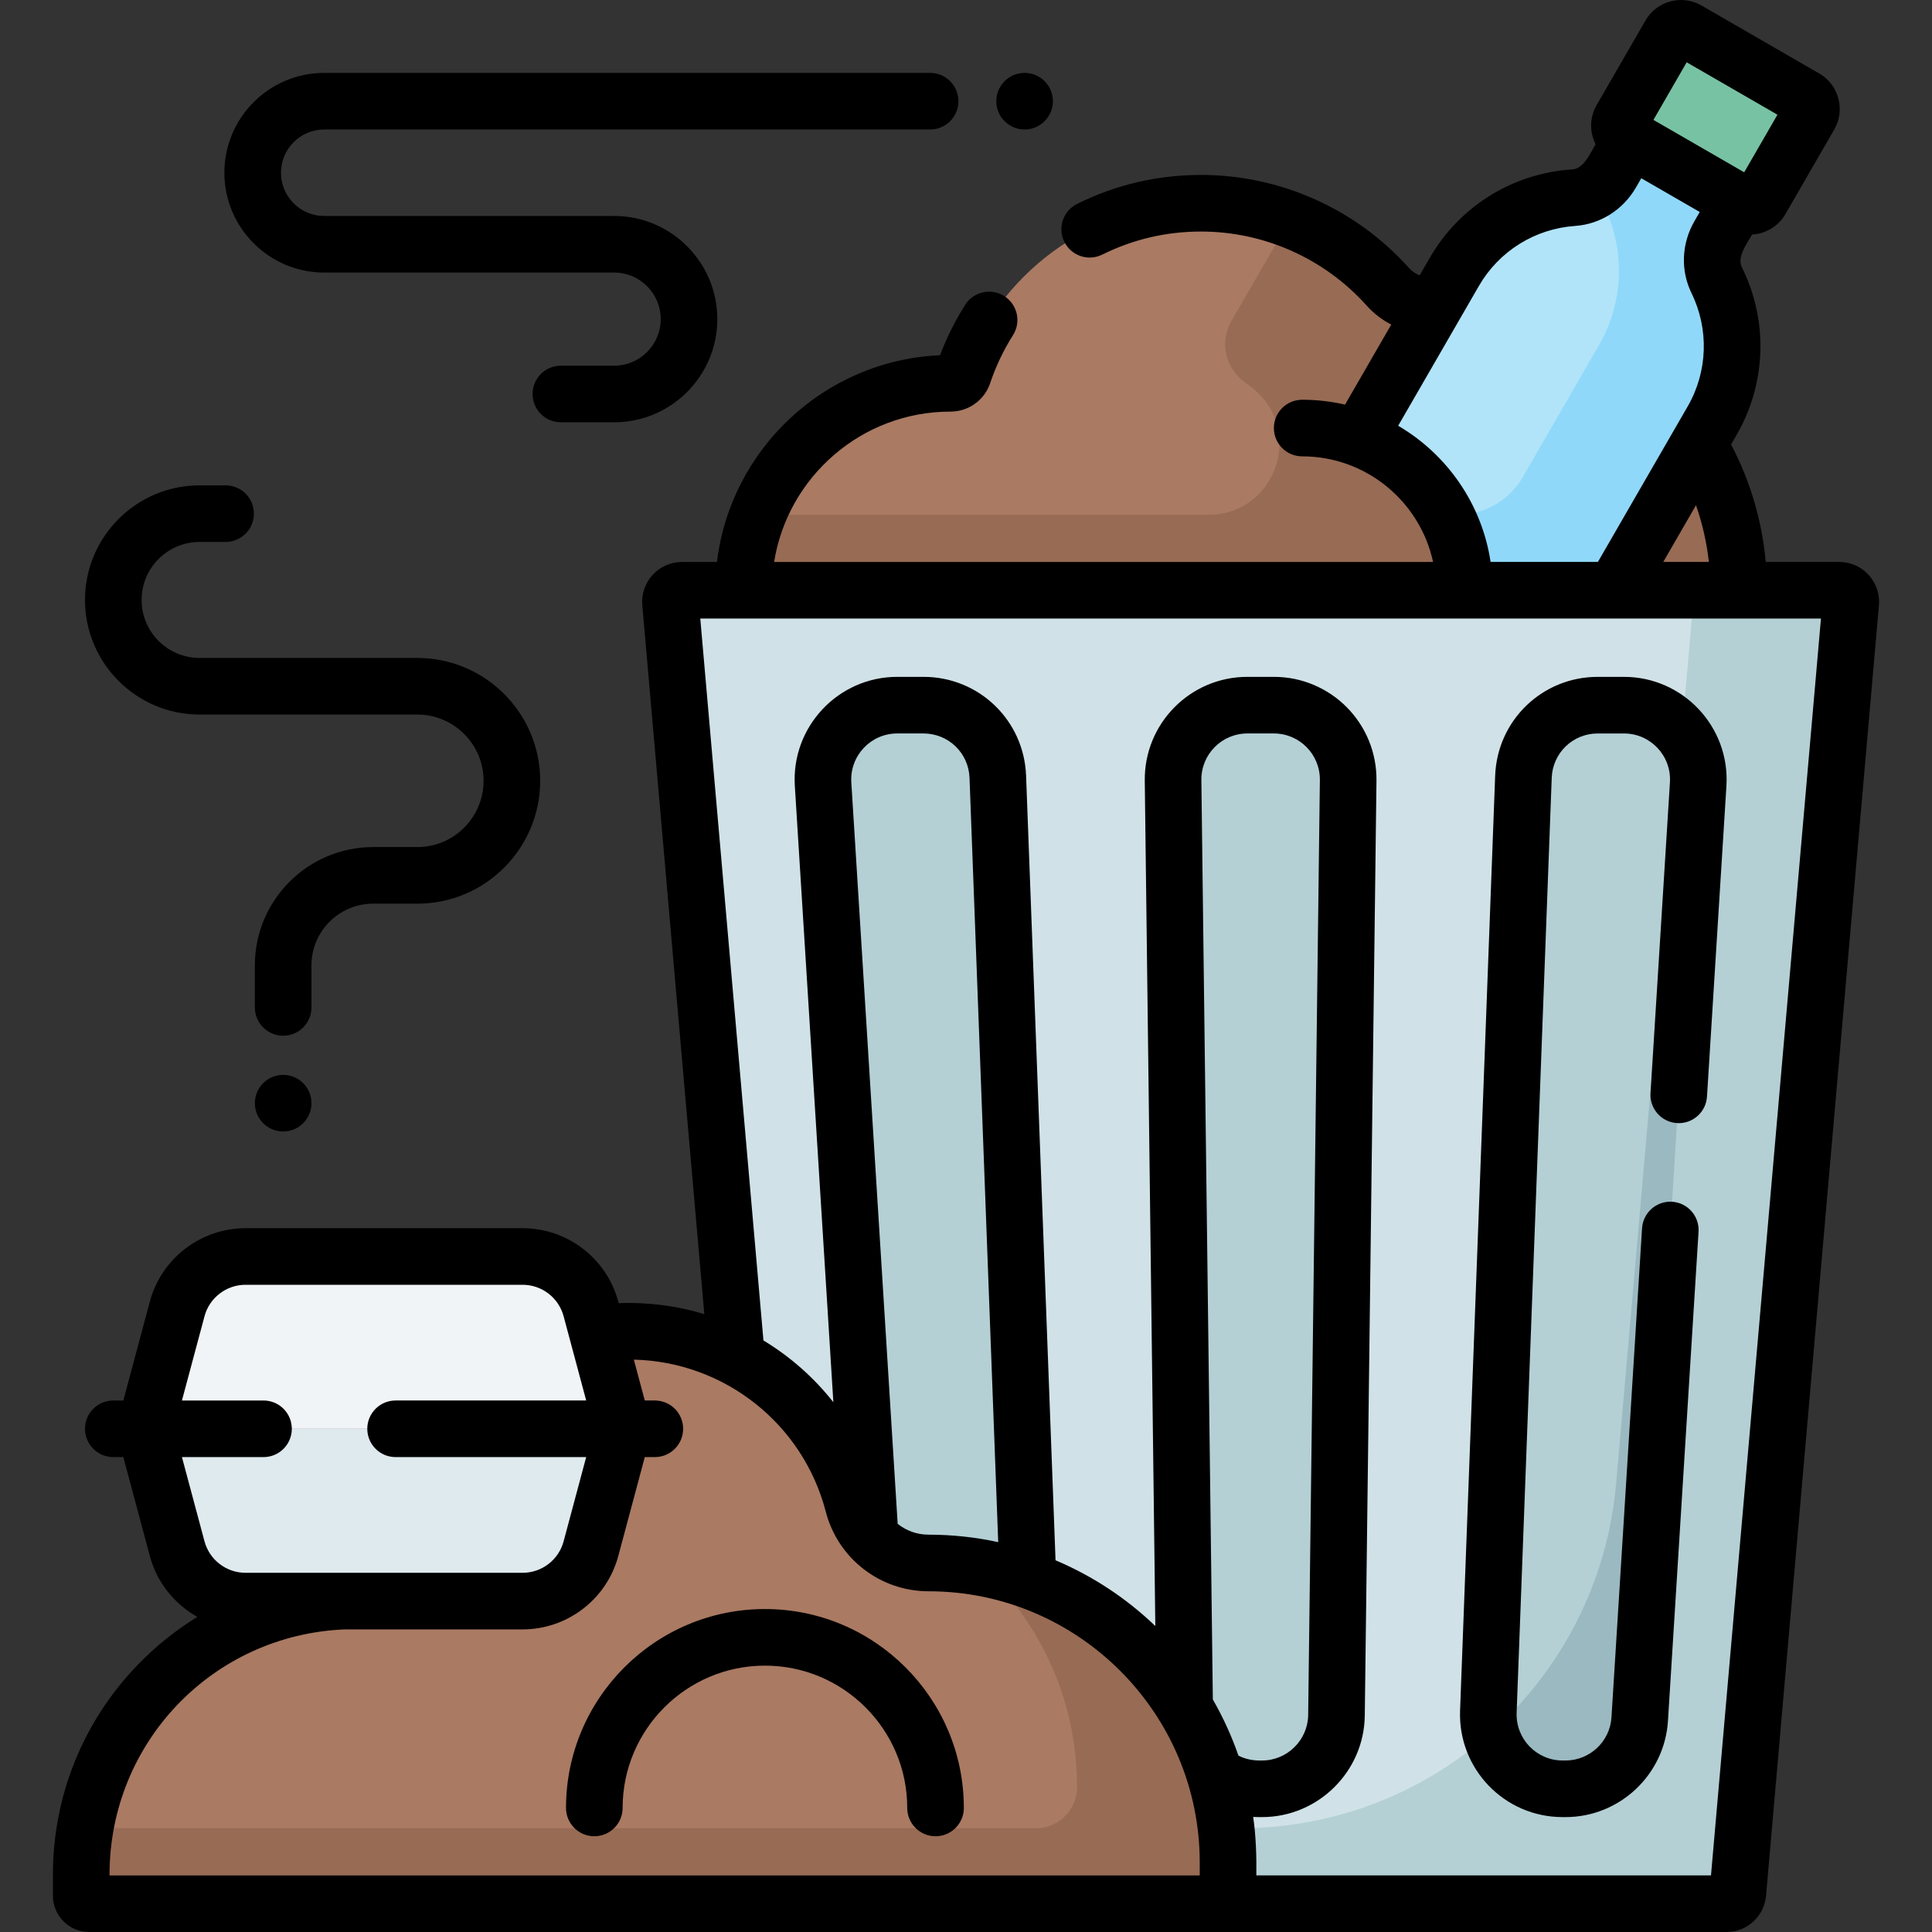 <svg id="Capa_1" enable-background="new 0 0 511.997 511.997" height="512" viewBox="0 0 511.997 511.997" width="512" xmlns="http://www.w3.org/2000/svg"><rect x="0" y="0" width="511.997" height="511.997" fill="#333333" stroke="none"/><g><path d="m487.418 156.421h-306.689c-1.792 0-3.2 1.536-3.044 3.322l17.504 200.071c15.119 7.947 26.518 22.014 30.906 38.907 2.364 9.104 10.549 15.48 19.955 15.48 43.846 0 79.391 35.544 79.391 79.391v8.802c0 1.162-.942 2.104-2.104 2.104h134.163c1.584 0 2.906-1.211 3.044-2.789l29.918-341.966c.156-1.786-1.251-3.322-3.044-3.322z" fill="#d0e2e7"/><path d="m487.418 156.421h-38.416l-20.708 236.699c-4.524 51.706-47.818 91.378-99.721 91.378h-3.648c.34 2.984.515 6.019.515 9.094v8.802c0 1.162-.942 2.104-2.104 2.104h134.164c1.584 0 2.906-1.211 3.044-2.789l29.918-341.966c.156-1.786-1.251-3.322-3.044-3.322z" fill="#b4d0d5"/><path d="m450.03 207.813-15.49 247.756c-.649 10.387-9.263 18.48-19.671 18.48h-.747c-11.175 0-20.115-9.281-19.696-20.449l9.299-247.756c.398-10.59 9.098-18.97 19.696-18.97h6.938c11.369-.001 20.381 9.592 19.671 20.939z" fill="#b4d0d5"/><path d="m428.294 393.12c-2.311 26.414-14.739 49.686-33.265 66.135 2.178 8.479 9.875 14.794 19.092 14.794h.747c10.408 0 19.022-8.092 19.671-18.48l15.49-247.756c.321-5.139-1.351-9.917-4.333-13.608z" fill="#9bb9c1"/><path d="m430.84 36.2 31.22 18.025c1.608.928 3.663.377 4.592-1.23l12.95-22.43c.928-1.608.377-3.663-1.23-4.592l-31.22-18.025c-1.608-.928-3.663-.377-4.592 1.23l-12.95 22.43c-.928 1.608-.377 3.664 1.23 4.592z" fill="#78c2a4"/><path d="m450.122 117.733-22.337 38.688h32.992c.001-14.141-3.888-27.374-10.655-38.688z" fill="#986b54"/><path d="m359.988 116.088 20.293-35.149h-1.616c-4.184 0-8.116-1.852-10.908-4.968-12.16-13.573-29.823-22.114-49.481-22.114-29.298 0-54.165 18.971-62.987 45.299-.486 1.45-1.858 2.416-3.387 2.416-30.292 0-54.848 24.556-54.848 54.848h191.021c-.001-18.501-11.69-34.272-28.087-40.332z" fill="#aa7a63"/><path d="m359.988 116.088 20.293-35.149h-1.616c-4.184 0-8.116-1.852-10.908-4.968-7.018-7.834-15.87-13.991-25.88-17.798l-15.57 26.968c-3.203 5.547-1.525 12.527 3.692 16.244.686.489 1.357.997 2.012 1.524 13.857 11.147 6.023 33.512-11.761 33.512h-119.436c-2.428 6.197-3.761 12.943-3.761 20h191.021c0-18.502-11.689-34.273-28.086-40.333z" fill="#986b54"/><path d="m455.533 62.364 5.156-8.931-28.479-16.442-5.156 8.931c-2.125 3.68-5.902 6.18-10.142 6.472-12.657.871-24.665 7.82-31.485 19.633l-25.439 44.061c16.396 6.06 28.086 21.831 28.086 40.333h39.711l25.954-44.954c6.82-11.813 6.834-25.687 1.26-37.083-1.866-3.818-1.59-8.339.534-12.02z" fill="#b1e4f9"/><path d="m455.533 62.364 5.156-8.931-28.479-16.443-5.156 8.931c-.852 1.476-1.97 2.761-3.277 3.791.096 1.602.498 3.189 1.222 4.67 5.574 11.396 5.56 25.271-1.26 37.083l-20.162 34.922c-3.584 6.208-10.208 10.032-17.377 10.032h-3.053c3.146 5.974 4.926 12.779 4.926 20h39.711l25.954-44.954c6.82-11.813 6.834-25.687 1.26-37.084-1.865-3.815-1.589-8.336.535-12.017z" fill="#90d8f9"/><path d="m230.586 407.197c3.817 4.341 9.385 7.004 15.464 7.004 9.242 0 18.115 1.579 26.363 4.482l-7.989-212.839c-.397-10.59-9.098-18.97-19.696-18.97h-6.938c-11.369 0-20.381 9.593-19.671 20.939z" fill="#b4d0d5"/><path d="m337.568 186.873h-6.987c-10.981 0-19.845 8.975-19.708 19.955l3.064 245.58c3.353 5.515 6.052 11.471 7.991 17.76 3.461 2.603 7.928 4.033 12.54 3.88 10.789 0 19.573-8.675 19.708-19.463l3.1-247.756c.138-10.98-8.726-19.956-19.708-19.956z" fill="#b4d0d5"/><path d="m138.501 332.98h-73.441c-8.484 0-15.91 5.698-18.106 13.893l-8.513 31.769h126.678l-8.513-31.769c-2.195-8.195-9.621-13.893-18.105-13.893z" fill="#f1f4f6"/><path d="m138.501 424.305h-73.441c-8.484 0-15.91-5.698-18.106-13.893l-8.513-31.769h126.678l-8.513 31.769c-2.195 8.195-9.621 13.893-18.105 13.893z" fill="#dfeaef"/><path d="m246.05 414.201c-9.406 0-17.59-6.376-19.955-15.48-6.861-26.418-30.871-45.924-59.436-45.924-2.82 0-5.596.19-8.316.559l6.776 25.287-8.513 31.769c-2.196 8.195-9.622 13.893-18.106 13.893h-47.29c-38.742 1.513-69.687 33.398-69.687 72.512v5.577c0 1.162.942 2.104 2.104 2.104h299.71c1.162 0 2.104-.942 2.104-2.104v-8.802c0-43.847-35.545-79.391-79.391-79.391z" fill="#aa7a63"/><path d="m260.099 415.44c15.589 14.496 25.341 35.185 25.341 58.151 0 6.023-4.883 10.906-10.906 10.906h-251.969c-.685 4.004-1.042 8.12-1.042 12.319v5.577c0 1.162.942 2.104 2.104 2.104h299.71c1.162 0 2.104-.942 2.104-2.104v-8.802c0-39.052-28.197-71.518-65.342-78.151z" fill="#986b54"/><circle cx="271.528" cy="26.816" r="7.5"/><path d="m414.122 481.548h.747c14.333 0 26.262-11.206 27.157-25.512l8.104-129.612c.258-4.134-2.883-7.695-7.018-7.953-4.117-.25-7.695 2.884-7.953 7.018l-8.104 129.612c-.401 6.419-5.754 11.447-12.186 11.447h-.747c-6.917 0-12.461-5.73-12.201-12.667l9.299-247.756c.248-6.589 5.607-11.751 12.201-11.751h6.938c7.024 0 12.627 5.908 12.186 12.972l-5.147 82.329c-.258 4.134 2.883 7.695 7.018 7.953 4.13.265 7.695-2.883 7.953-7.018l5.147-82.329c.978-15.647-11.478-28.908-27.157-28.908h-6.938c-14.696 0-26.639 11.503-27.19 26.189l-9.299 247.756c-.578 15.403 11.718 28.23 27.19 28.23z"/><path d="m202.713 426.409c-29.066 0-52.714 23.647-52.714 52.714 0 4.142 3.358 7.5 7.5 7.5s7.5-3.358 7.5-7.5c0-20.795 16.918-37.714 37.714-37.714s37.714 16.918 37.714 37.714c0 4.142 3.358 7.5 7.5 7.5s7.5-3.358 7.5-7.5c0-29.066-23.648-52.714-52.714-52.714z"/><path d="m52.895 189.363h57.701c9.681 0 17.558 7.876 17.558 17.558s-7.876 17.558-17.558 17.558h-11.714c-17.281 0-31.34 14.059-31.34 31.339v11.159c0 4.142 3.358 7.5 7.5 7.5s7.5-3.358 7.5-7.5v-11.159c0-9.01 7.33-16.339 16.34-16.339h11.714c17.952 0 32.558-14.605 32.558-32.558 0-17.952-14.605-32.558-32.558-32.558h-57.701c-8.476 0-15.371-6.895-15.371-15.371s6.895-15.371 15.371-15.371h6.887c4.142 0 7.5-3.358 7.5-7.5s-3.358-7.5-7.5-7.5h-6.887c-16.747 0-30.371 13.624-30.371 30.371s13.625 30.371 30.371 30.371z"/><path d="m85.92 34.316h160.572c4.142 0 7.5-3.358 7.5-7.5s-3.358-7.5-7.5-7.5h-160.572c-14.589 0-26.458 11.869-26.458 26.458s11.869 26.458 26.458 26.458h76.839c6.803 0 12.337 5.535 12.337 12.337 0 6.803-5.535 12.338-12.337 12.338h-14.122c-4.142 0-7.5 3.358-7.5 7.5s3.358 7.5 7.5 7.5h14.122c15.074 0 27.337-12.264 27.337-27.338s-12.264-27.337-27.337-27.337h-76.839c-6.318 0-11.458-5.14-11.458-11.458s5.14-11.458 11.458-11.458z"/><circle cx="75.042" cy="292.351" r="7.5"/><path d="m23.627 511.997h433.873c5.514 0 10.034-4.142 10.516-9.635l29.918-341.965c.257-2.94-.739-5.875-2.733-8.051s-4.83-3.424-7.782-3.424h-19.48c-.984-10.89-4.104-21.477-9.188-31.133l1.484-2.571c7.826-13.555 8.388-30.052 1.502-44.129-1.662-2.812 1.238-6.516 2.577-8.931 3.545-.193 6.929-2.114 8.833-5.412l12.95-22.43c2.994-5.186 1.21-11.842-3.976-14.836l-31.22-18.025c-5.185-2.993-11.841-1.21-14.836 3.976l-12.95 22.43c-1.904 3.297-1.875 7.188-.27 10.355-1.427 2.374-3.177 6.726-6.446 6.698-15.634 1.075-29.64 9.81-37.466 23.365l-2.712 4.697c-1.072-.416-2.063-1.099-2.876-2.007-14.011-15.64-34.083-24.609-55.067-24.609-11.53 0-22.579 2.583-32.838 7.679-3.71 1.843-5.224 6.344-3.381 10.053 1.843 3.71 6.343 5.224 10.053 3.381 8.167-4.057 16.971-6.113 26.166-6.113 16.727 0 32.726 7.15 43.896 19.619 1.875 2.092 4.092 3.791 6.521 5.036l-12.246 21.211c-3.652-.843-7.455-1.289-11.359-1.289-4.142 0-7.5 3.358-7.5 7.5s3.358 7.5 7.5 7.5c16.995 0 31.238 12.009 34.689 27.987h-174.631c3.605-22.557 23.198-39.848 46.754-39.848 4.77 0 8.989-3.027 10.499-7.533 1.495-4.461 3.533-8.745 6.057-12.732 2.216-3.5 1.174-8.133-2.325-10.349-3.501-2.217-8.134-1.174-10.349 2.325-2.667 4.214-4.903 8.694-6.664 13.35-30.583 1.348-55.51 24.834-59.117 54.787h-9.273c-2.952 0-5.788 1.248-7.782 3.424s-2.99 5.111-2.733 8.051l16.435 187.854c-7.21-2.184-14.852-3.205-22.686-2.901l-.112-.418c-3.069-11.454-13.494-19.453-25.351-19.453h-73.441c-11.857 0-22.282 7.999-25.351 19.452l-7.023 26.21h-2.661c-4.142 0-7.5 3.358-7.5 7.5s3.358 7.5 7.5 7.5h2.661l7.023 26.21c1.884 7.031 6.54 12.759 12.597 16.135-5.746 3.525-11.079 7.8-15.868 12.767-14.455 14.996-22.415 34.728-22.415 55.561v5.577c.001 5.296 4.309 9.604 9.604 9.604zm294.746-305.262c-.085-6.808 5.4-12.362 12.209-12.362h6.987c6.809 0 12.293 5.554 12.208 12.362l-3.1 247.756c-.083 6.648-5.56 12.057-12.208 12.057-2.175.078-4.36-.306-6.271-1.291-1.799-5.2-4.078-10.178-6.785-14.88zm134.492-57.814h-12.089l8.675-15.025c1.699 4.85 2.847 9.891 3.414 15.025zm-5.879-132.409 24.051 13.886-8.811 15.261-24.051-13.886zm-76.455 96.315c.058-.101 21.45-37.152 21.391-37.051 5.326-9.225 14.86-15.169 25.505-15.9 6.671-.459 12.698-4.274 16.122-10.204l1.406-2.436 15.489 8.942-1.406 2.436c-3.424 5.931-3.714 13.058-.775 19.065 4.688 9.584 4.308 20.814-1.018 30.038-4.671 8.087 5.396-9.346-23.789 41.204h-28.438c-2.302-15.387-11.573-28.527-24.487-36.094zm-184.951 51.094h296.988l-29.141 333.076h-120.486c.061-5.135-.1-10.503-.838-15.494.917.052 1.487.044 2.366.044 14.817 0 27.022-12.053 27.208-26.869l3.1-247.756c.189-15.173-12.035-27.55-27.208-27.55h-6.987c-15.173 0-27.397 12.377-27.208 27.549l2.795 223.99c-7.622-7.314-16.571-13.254-26.444-17.421l-7.805-207.929c-.551-14.686-12.495-26.189-27.19-26.189h-6.938c-15.676 0-28.135 13.259-27.156 28.907l10.211 163.322c-5.149-6.542-11.437-12.085-18.529-16.372zm52.311 239.914-12.285-196.491c-.438-7.012 5.111-12.971 12.186-12.971h6.938c6.594 0 11.954 5.162 12.201 11.751l7.603 202.555c-5.958-1.296-12.142-1.979-18.483-1.979-3.047.001-5.898-1.057-8.16-2.865zm-172.831-63.355h73.44c5.08 0 9.546 3.427 10.861 8.335 3.181 11.87 2.458 9.173 5.983 22.328h-50.511c-4.142 0-7.5 3.358-7.5 7.5s3.358 7.5 7.5 7.5h50.511l-5.983 22.329c-1.314 4.907-5.781 8.334-10.861 8.334-14.381 0-55.403 0-73.44 0-5.081 0-9.547-3.427-10.862-8.334l-5.983-22.328h21.619c4.142 0 7.5-3.358 7.5-7.5s-3.358-7.5-7.5-7.5h-21.618l5.983-22.328c1.314-4.909 5.781-8.336 10.861-8.336zm-36.036 156.337c0-35.044 27.372-63.573 62.34-65.012h47.137c11.857 0 22.282-7.999 25.351-19.452l7.023-26.21h2.661c4.142 0 7.5-3.358 7.5-7.5s-3.358-7.5-7.5-7.5h-2.661l-2.902-10.829c24.006.579 44.809 16.983 50.863 40.293 3.248 12.505 14.505 21.095 27.214 21.095 39.641 0 71.891 32.25 71.891 71.891v3.406h-288.917z"/></g></svg>
